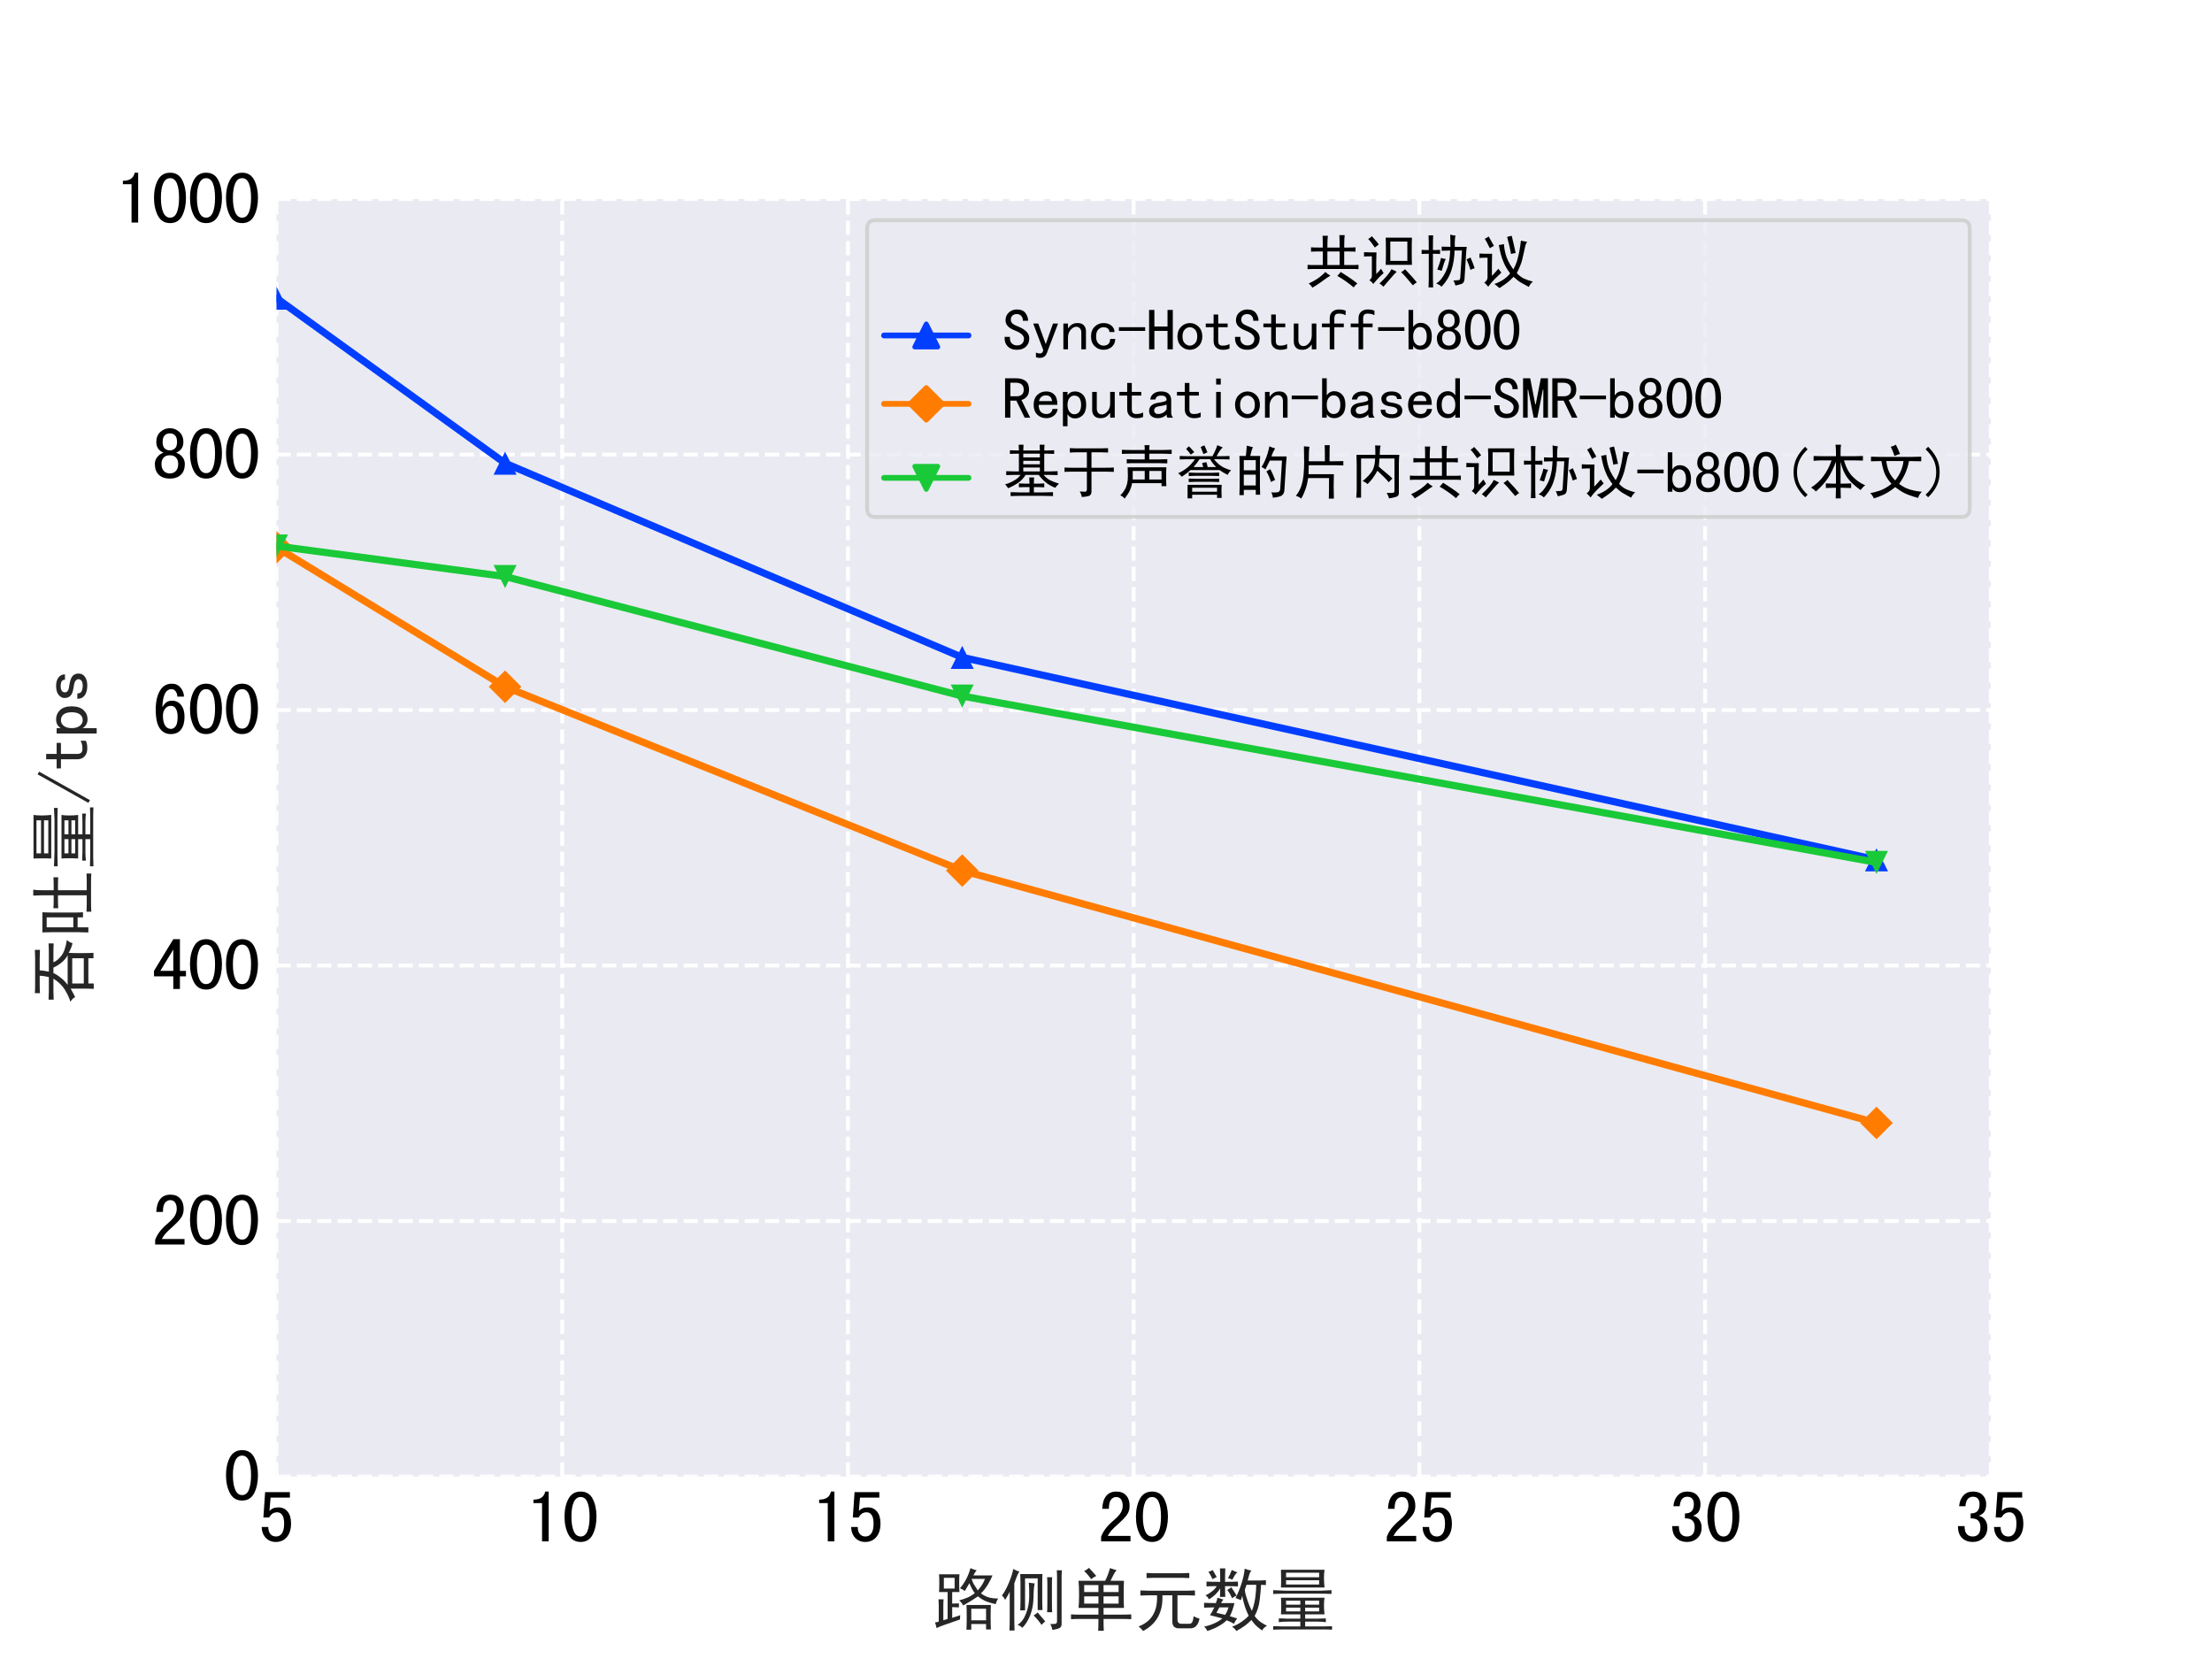 <?xml version="1.0" encoding="utf-8" standalone="no"?>
<!DOCTYPE svg PUBLIC "-//W3C//DTD SVG 1.1//EN"
  "http://www.w3.org/Graphics/SVG/1.1/DTD/svg11.dtd">
<svg xmlns:xlink="http://www.w3.org/1999/xlink" width="460.8pt" height="345.6pt" viewBox="0 0 460.8 345.6" xmlns="http://www.w3.org/2000/svg" version="1.1">
 <defs>
  <style type="text/css">*{stroke-linejoin: round; stroke-linecap: butt}</style>
 </defs>
 <g id="figure_1">
  <g id="patch_1">
   <path d="M 0 345.6 
L 460.8 345.6 
L 460.8 0 
L 0 0 
z
" style="fill: #ffffff"/>
  </g>
  <g id="axes_1">
   <g id="patch_2">
    <path d="M 57.6 307.584 
L 414.72 307.584 
L 414.72 41.472 
L 57.6 41.472 
z
" style="fill: #eaeaf2"/>
   </g>
   <g id="matplotlib.axis_1">
    <g id="xtick_1">
     <g id="line2d_1">
      <path d="M 57.6 307.584 
L 57.6 41.472 
" clip-path="url(#p6292163658)" style="fill: none; stroke-dasharray: 2.96,1.28; stroke-dashoffset: 0; stroke: #ffffff; stroke-width: 0.8"/>
     </g>
     <g id="text_1">
      <!-- 5 -->
      <g transform="translate(53.85 321.338) scale(0.15 -0.15)">
       <defs>
        <path id="SimHei-35" d="M 2825 1650 
Q 2825 900 2462 475 
Q 2100 50 1500 50 
Q 975 50 637 400 
Q 300 750 275 1350 
L 850 1350 
Q 850 975 1025 750 
Q 1200 525 1525 525 
Q 1850 525 2037 800 
Q 2225 1075 2225 1650 
Q 2225 2150 2062 2387 
Q 1900 2625 1625 2625 
Q 1400 2625 1237 2525 
Q 1075 2425 925 2175 
L 425 2175 
L 575 4375 
L 2725 4375 
L 2725 3900 
L 1050 3900 
L 950 2750 
Q 1100 2900 1275 2975 
Q 1450 3050 1750 3050 
Q 2225 3050 2525 2687 
Q 2825 2325 2825 1650 
z
" transform="scale(0.016)"/>
       </defs>
       <use xlink:href="#SimHei-35"/>
      </g>
     </g>
    </g>
    <g id="xtick_2">
     <g id="line2d_2">
      <path d="M 117.12 307.584 
L 117.12 41.472 
" clip-path="url(#p6292163658)" style="fill: none; stroke-dasharray: 2.96,1.28; stroke-dashoffset: 0; stroke: #ffffff; stroke-width: 0.8"/>
     </g>
     <g id="text_2">
      <!-- 10 -->
      <g transform="translate(109.62 321.338) scale(0.15 -0.15)">
       <defs>
        <path id="SimHei-31" d="M 1950 100 
L 1375 100 
L 1375 3425 
L 625 3425 
L 625 3725 
Q 1075 3725 1325 3900 
Q 1575 4075 1650 4425 
L 1950 4425 
L 1950 100 
z
" transform="scale(0.016)"/>
        <path id="SimHei-30" d="M 2975 2250 
Q 2975 1350 2650 700 
Q 2325 50 1600 50 
Q 875 50 537 700 
Q 200 1350 200 2250 
Q 200 3150 537 3787 
Q 875 4425 1600 4425 
Q 2325 4425 2650 3787 
Q 2975 3150 2975 2250 
z
M 2375 2250 
Q 2375 3050 2187 3500 
Q 2000 3950 1600 3950 
Q 1200 3950 1000 3500 
Q 800 3050 800 2250 
Q 800 1450 1000 987 
Q 1200 525 1600 525 
Q 2000 525 2187 987 
Q 2375 1450 2375 2250 
z
" transform="scale(0.016)"/>
       </defs>
       <use xlink:href="#SimHei-31"/>
       <use xlink:href="#SimHei-30" x="50"/>
      </g>
     </g>
    </g>
    <g id="xtick_3">
     <g id="line2d_3">
      <path d="M 176.64 307.584 
L 176.64 41.472 
" clip-path="url(#p6292163658)" style="fill: none; stroke-dasharray: 2.96,1.28; stroke-dashoffset: 0; stroke: #ffffff; stroke-width: 0.8"/>
     </g>
     <g id="text_3">
      <!-- 15 -->
      <g transform="translate(169.14 321.338) scale(0.15 -0.15)">
       <use xlink:href="#SimHei-31"/>
       <use xlink:href="#SimHei-35" x="50"/>
      </g>
     </g>
    </g>
    <g id="xtick_4">
     <g id="line2d_4">
      <path d="M 236.16 307.584 
L 236.16 41.472 
" clip-path="url(#p6292163658)" style="fill: none; stroke-dasharray: 2.96,1.28; stroke-dashoffset: 0; stroke: #ffffff; stroke-width: 0.8"/>
     </g>
     <g id="text_4">
      <!-- 20 -->
      <g transform="translate(228.66 321.338) scale(0.15 -0.15)">
       <defs>
        <path id="SimHei-32" d="M 2850 100 
L 300 100 
L 300 500 
Q 450 900 712 1237 
Q 975 1575 1475 2000 
Q 1850 2325 2012 2600 
Q 2175 2875 2175 3200 
Q 2175 3525 2037 3737 
Q 1900 3950 1600 3950 
Q 1350 3950 1162 3725 
Q 975 3500 975 2925 
L 400 2925 
Q 425 3650 737 4037 
Q 1050 4425 1625 4425 
Q 2175 4425 2475 4087 
Q 2775 3750 2775 3175 
Q 2775 2700 2500 2350 
Q 2225 2000 1825 1650 
Q 1375 1250 1200 1050 
Q 1025 850 875 575 
L 2850 575 
L 2850 100 
z
" transform="scale(0.016)"/>
       </defs>
       <use xlink:href="#SimHei-32"/>
       <use xlink:href="#SimHei-30" x="50"/>
      </g>
     </g>
    </g>
    <g id="xtick_5">
     <g id="line2d_5">
      <path d="M 295.68 307.584 
L 295.68 41.472 
" clip-path="url(#p6292163658)" style="fill: none; stroke-dasharray: 2.96,1.28; stroke-dashoffset: 0; stroke: #ffffff; stroke-width: 0.8"/>
     </g>
     <g id="text_5">
      <!-- 25 -->
      <g transform="translate(288.18 321.338) scale(0.15 -0.15)">
       <use xlink:href="#SimHei-32"/>
       <use xlink:href="#SimHei-35" x="50"/>
      </g>
     </g>
    </g>
    <g id="xtick_6">
     <g id="line2d_6">
      <path d="M 355.2 307.584 
L 355.2 41.472 
" clip-path="url(#p6292163658)" style="fill: none; stroke-dasharray: 2.96,1.28; stroke-dashoffset: 0; stroke: #ffffff; stroke-width: 0.8"/>
     </g>
     <g id="text_6">
      <!-- 30 -->
      <g transform="translate(347.7 321.338) scale(0.15 -0.15)">
       <defs>
        <path id="SimHei-33" d="M 2825 1300 
Q 2825 725 2462 387 
Q 2100 50 1550 50 
Q 1000 50 637 387 
Q 275 725 275 1425 
L 850 1425 
Q 850 950 1037 737 
Q 1225 525 1550 525 
Q 1875 525 2050 725 
Q 2225 925 2225 1350 
Q 2225 1700 2037 1900 
Q 1850 2100 1375 2100 
L 1375 2525 
Q 1775 2525 1962 2725 
Q 2150 2925 2150 3325 
Q 2150 3625 2012 3800 
Q 1875 3975 1575 3975 
Q 1275 3975 1112 3762 
Q 950 3550 925 3150 
L 375 3150 
Q 425 3725 737 4075 
Q 1050 4425 1575 4425 
Q 2125 4425 2425 4112 
Q 2725 3800 2725 3350 
Q 2725 2925 2575 2687 
Q 2425 2450 2075 2325 
Q 2425 2250 2625 1975 
Q 2825 1700 2825 1300 
z
" transform="scale(0.016)"/>
       </defs>
       <use xlink:href="#SimHei-33"/>
       <use xlink:href="#SimHei-30" x="50"/>
      </g>
     </g>
    </g>
    <g id="xtick_7">
     <g id="line2d_7">
      <path d="M 414.72 307.584 
L 414.72 41.472 
" clip-path="url(#p6292163658)" style="fill: none; stroke-dasharray: 2.96,1.28; stroke-dashoffset: 0; stroke: #ffffff; stroke-width: 0.8"/>
     </g>
     <g id="text_7">
      <!-- 35 -->
      <g transform="translate(407.22 321.338) scale(0.15 -0.15)">
       <use xlink:href="#SimHei-33"/>
       <use xlink:href="#SimHei-35" x="50"/>
      </g>
     </g>
    </g>
    <g id="text_8">
     <!-- 路侧单元数量 -->
     <g style="fill: #262626" transform="translate(194.16 338.318) scale(0.14 -0.14)">
      <defs>
       <path id="SimHei-8def" d="M 2625 825 
Q 2600 625 2600 425 
Q 1225 -50 950 -150 
Q 675 -250 425 -375 
Q 375 -125 275 150 
Q 475 175 625 225 
L 625 1775 
Q 625 1975 600 2300 
L 1075 2300 
Q 1050 2075 1050 1675 
L 1050 350 
Q 1225 400 1450 475 
L 1450 2975 
L 650 2975 
Q 675 3175 675 3800 
Q 675 4425 650 4625 
L 2550 4625 
Q 2525 4400 2525 3800 
Q 2525 3200 2550 2975 
L 1875 2975 
L 1875 1900 
Q 2175 1900 2500 1925 
L 2500 1550 
Q 2175 1575 1875 1575 
L 1875 575 
Q 2150 675 2625 825 
z
M 1100 4300 
L 1100 3300 
L 2100 3300 
L 2100 4300 
L 1100 4300 
z
M 3675 4200 
Q 3800 3825 3962 3587 
Q 4125 3350 4250 3125 
Q 4450 3350 4612 3587 
Q 4775 3825 4925 4200 
L 3675 4200 
z
M 3650 1425 
L 3650 350 
L 5025 350 
L 5025 1425 
L 3650 1425 
z
M 3575 5200 
Q 3875 5050 4150 5000 
Q 3975 4800 3850 4525 
L 5625 4525 
Q 5450 4100 5187 3662 
Q 4925 3225 4550 2850 
Q 4925 2575 5287 2475 
Q 5650 2375 6150 2375 
Q 5975 2100 5925 1850 
Q 5550 1925 5125 2075 
Q 4700 2225 4275 2575 
Q 3975 2375 3700 2200 
Q 3425 2025 2900 1725 
Q 2750 2000 2525 2200 
Q 2975 2325 3300 2462 
Q 3625 2600 3975 2875 
Q 3825 3075 3700 3312 
Q 3575 3550 3475 3800 
Q 3225 3375 3050 3075 
Q 2850 3225 2600 3325 
Q 2925 3700 3175 4175 
Q 3425 4650 3575 5200 
z
M 3200 1775 
L 5475 1775 
Q 5450 1475 5450 675 
Q 5450 -125 5475 -500 
L 5025 -500 
L 5025 0 
L 3650 0 
L 3650 -525 
L 3200 -525 
Q 3225 -100 3225 675 
Q 3225 1450 3200 1775 
z
" transform="scale(0.016)"/>
       <path id="SimHei-4fa7" d="M 1950 4650 
L 4025 4650 
Q 4000 4400 4000 3925 
L 4000 2175 
Q 4000 1725 4025 1300 
L 3575 1300 
L 3575 4250 
L 2400 4250 
L 2400 1275 
L 1950 1275 
Q 1975 1725 1975 2175 
L 1975 3925 
Q 1975 4125 1950 4650 
z
M 2750 3850 
Q 3025 3800 3300 3775 
Q 3200 3450 3187 2512 
Q 3175 1575 2887 837 
Q 2600 100 2150 -350 
Q 1950 -150 1700 -75 
Q 2200 225 2487 962 
Q 2775 1700 2787 2512 
Q 2800 3325 2750 3850 
z
M 3200 800 
Q 3400 925 3575 1075 
Q 3925 675 4275 250 
Q 4150 125 3925 -75 
Q 3675 325 3200 800 
z
M 4450 4350 
L 4925 4350 
Q 4900 4075 4900 3675 
L 4900 1925 
Q 4900 1400 4925 1100 
L 4450 1100 
Q 4475 1400 4475 1925 
L 4475 3675 
Q 4475 4075 4450 4350 
z
M 5350 5000 
L 5825 5000 
Q 5800 4750 5800 4325 
L 5800 0 
Q 5800 -275 5600 -375 
Q 5400 -475 4950 -550 
Q 4900 -275 4750 0 
Q 5100 0 5237 25 
Q 5375 50 5375 300 
L 5375 4325 
Q 5375 4725 5350 5000 
z
M 1300 5125 
Q 1600 4950 1875 4875 
Q 1725 4725 1400 3775 
L 1400 625 
Q 1400 -75 1425 -600 
L 950 -600 
Q 975 -75 975 625 
L 975 3000 
Q 875 2775 550 2250 
Q 425 2500 250 2650 
Q 625 3150 937 3937 
Q 1250 4725 1300 5125 
z
" transform="scale(0.016)"/>
       <path id="SimHei-5355" d="M 3450 2575 
L 3450 1900 
L 4850 1900 
L 4850 2575 
L 3450 2575 
z
M 1650 4925 
Q 1925 5075 2100 5225 
Q 2475 4825 2775 4475 
Q 2475 4325 2300 4175 
Q 2000 4600 1650 4925 
z
M 4675 5000 
Q 4525 4875 4387 4600 
Q 4250 4325 4100 4025 
L 5350 4025 
Q 5325 3650 5325 2750 
Q 5325 1850 5350 1500 
L 3450 1500 
L 3450 875 
L 5125 875 
Q 5675 875 6025 900 
L 6025 450 
Q 5650 475 5125 475 
L 3450 475 
Q 3450 -300 3475 -625 
L 2950 -625 
Q 2975 -300 2975 475 
L 1350 475 
Q 725 475 425 450 
L 425 900 
Q 725 875 1300 875 
L 2975 875 
L 2975 1500 
L 1125 1500 
Q 1175 1925 1175 2725 
Q 1175 3525 1125 4025 
L 3600 4025 
Q 3875 4550 4050 5200 
Q 4325 5100 4675 5000 
z
M 1650 3625 
L 1650 2975 
L 2975 2975 
L 2975 3625 
L 1650 3625 
z
M 1650 2575 
L 1650 1900 
L 2975 1900 
L 2975 2575 
L 1650 2575 
z
M 3450 3625 
L 3450 2975 
L 4850 2975 
L 4850 3625 
L 3450 3625 
z
" transform="scale(0.016)"/>
       <path id="SimHei-5143" d="M 625 3125 
Q 1125 3100 1500 3100 
L 4925 3100 
Q 5225 3100 5700 3125 
L 5700 2650 
Q 5225 2675 4925 2675 
L 4075 2675 
L 4075 425 
Q 4075 25 4450 25 
L 5200 25 
Q 5525 25 5575 725 
Q 5850 575 6125 500 
Q 5950 -375 5300 -400 
L 4225 -400 
Q 3625 -400 3600 175 
L 3600 2675 
L 2675 2675 
Q 2775 350 875 -650 
Q 700 -400 450 -225 
Q 2275 450 2175 2675 
L 1500 2675 
Q 1100 2675 625 2650 
L 625 3125 
z
M 1200 4750 
Q 1575 4725 1850 4725 
L 4475 4725 
Q 4725 4725 5175 4750 
L 5175 4275 
Q 4750 4300 4475 4300 
L 1875 4300 
Q 1575 4300 1200 4275 
L 1200 4750 
z
" transform="scale(0.016)"/>
       <path id="SimHei-6570" d="M 700 4850 
Q 950 4925 1100 5025 
Q 1300 4700 1475 4375 
Q 1250 4275 1075 4175 
Q 925 4550 700 4850 
z
M 2875 5025 
Q 3150 4900 3400 4800 
Q 3250 4700 3150 4525 
Q 3050 4350 2925 4125 
Q 2725 4225 2525 4275 
Q 2725 4600 2875 5025 
z
M 2450 3175 
Q 2675 3275 2825 3425 
Q 3125 3000 3325 2650 
Q 3100 2550 2900 2400 
Q 2700 2875 2450 3175 
z
M 525 3950 
Q 925 3925 1800 3925 
Q 1800 4650 1775 5175 
L 2275 5175 
Q 2250 4650 2250 3925 
Q 3075 3925 3450 3950 
L 3450 3500 
Q 3075 3525 2250 3525 
Q 2250 2950 2275 2525 
L 1775 2525 
Q 1800 2900 1800 3325 
Q 1675 3075 1387 2787 
Q 1100 2500 750 2300 
Q 650 2525 425 2675 
Q 650 2750 987 3000 
Q 1325 3250 1475 3525 
Q 950 3525 525 3500 
L 525 3950 
z
M 1725 1550 
Q 1600 1300 1450 1050 
Q 1750 975 2250 850 
Q 2425 1075 2575 1550 
L 1725 1550 
z
M 1550 2450 
Q 1825 2350 2100 2275 
Q 2000 2175 1875 1950 
L 2850 1950 
L 3125 1950 
Q 2975 1300 2700 725 
Q 3125 600 3375 525 
Q 3175 250 3075 25 
Q 2850 175 2400 350 
Q 1800 -250 600 -650 
Q 500 -400 300 -250 
Q 1375 0 2000 525 
Q 1300 700 850 825 
Q 1000 1025 1250 1550 
Q 850 1550 300 1525 
L 300 1975 
Q 775 1950 1400 1950 
Q 1475 2150 1550 2450 
z
M 4075 5150 
Q 4375 5025 4700 4975 
Q 4575 4825 4512 4625 
Q 4450 4425 4350 4050 
L 5475 4050 
Q 5700 4050 6050 4075 
L 6050 3625 
Q 5775 3650 5600 3650 
Q 5575 3125 5475 2262 
Q 5375 1400 5000 750 
Q 5250 400 5575 175 
Q 5900 -50 6150 -150 
Q 5800 -375 5700 -600 
Q 5275 -300 5075 -87 
Q 4875 125 4700 375 
Q 4400 75 4137 -125 
Q 3875 -325 3300 -650 
Q 3175 -425 2900 -250 
Q 3375 -75 3775 200 
Q 4175 475 4450 775 
Q 4175 1325 4025 1862 
Q 3875 2400 3850 2625 
Q 3800 2450 3725 2225 
Q 3500 2325 3225 2425 
Q 3525 2975 3775 3750 
Q 4025 4525 4075 5150 
z
M 4250 3650 
Q 4150 3400 4100 3237 
Q 4050 3075 4287 2350 
Q 4525 1625 4750 1225 
Q 4975 1825 5062 2475 
Q 5150 3125 5150 3650 
L 4250 3650 
z
" transform="scale(0.016)"/>
       <path id="SimHei-91cf" d="M 3450 2175 
L 3450 1800 
L 4750 1800 
L 4750 2175 
L 3450 2175 
z
M 3450 1525 
L 3450 1175 
L 4750 1175 
L 4750 1525 
L 3450 1525 
z
M 1675 2175 
L 1675 1800 
L 3000 1800 
L 3000 2175 
L 1675 2175 
z
M 1675 1525 
L 1675 1175 
L 3000 1175 
L 3000 1525 
L 1675 1525 
z
M 1200 2450 
L 5250 2450 
Q 5200 2150 5200 1737 
Q 5200 1325 5250 900 
L 3450 900 
L 3450 500 
L 4600 500 
Q 5000 525 5375 525 
L 5375 175 
Q 5000 225 4600 225 
L 3450 225 
L 3450 -225 
L 5125 -225 
Q 5550 -200 5950 -200 
L 5950 -525 
Q 5550 -500 5125 -500 
L 1300 -500 
Q 900 -500 475 -525 
L 475 -200 
Q 925 -200 1300 -225 
L 3000 -225 
L 3000 225 
L 1750 225 
Q 1375 225 1000 175 
L 1000 525 
Q 1400 525 1750 500 
L 3000 500 
L 3000 900 
L 1200 900 
Q 1225 1300 1225 1712 
Q 1225 2125 1200 2450 
z
M 1675 4775 
L 1675 4350 
L 4750 4350 
L 4750 4775 
L 1675 4775 
z
M 1675 4075 
L 1675 3675 
L 4750 3675 
L 4750 4075 
L 1675 4075 
z
M 1200 5050 
L 5250 5050 
Q 5200 4650 5200 4300 
Q 5200 3950 5250 3400 
L 1200 3400 
Q 1225 3950 1212 4300 
Q 1200 4650 1200 5050 
z
M 475 3150 
Q 1100 3125 1750 3100 
L 4825 3100 
Q 5400 3125 5900 3150 
L 5900 2800 
Q 5400 2825 4850 2825 
L 1750 2825 
Q 1100 2825 475 2800 
L 475 3150 
z
" transform="scale(0.016)"/>
      </defs>
      <use xlink:href="#SimHei-8def"/>
      <use xlink:href="#SimHei-4fa7" x="100"/>
      <use xlink:href="#SimHei-5355" x="200"/>
      <use xlink:href="#SimHei-5143" x="300"/>
      <use xlink:href="#SimHei-6570" x="400"/>
      <use xlink:href="#SimHei-91cf" x="500"/>
     </g>
    </g>
   </g>
   <g id="matplotlib.axis_2">
    <g id="ytick_1">
     <g id="line2d_8">
      <path d="M 57.6 307.584 
L 414.72 307.584 
" clip-path="url(#p6292163658)" style="fill: none; stroke-dasharray: 2.96,1.28; stroke-dashoffset: 0; stroke: #ffffff; stroke-width: 0.8"/>
     </g>
     <g id="text_9">
      <!-- 0 -->
      <g transform="translate(46.6 312.711) scale(0.15 -0.15)">
       <use xlink:href="#SimHei-30"/>
      </g>
     </g>
    </g>
    <g id="ytick_2">
     <g id="line2d_9">
      <path d="M 57.6 254.362 
L 414.72 254.362 
" clip-path="url(#p6292163658)" style="fill: none; stroke-dasharray: 2.96,1.28; stroke-dashoffset: 0; stroke: #ffffff; stroke-width: 0.8"/>
     </g>
     <g id="text_10">
      <!-- 200 -->
      <g transform="translate(31.6 259.489) scale(0.15 -0.15)">
       <use xlink:href="#SimHei-32"/>
       <use xlink:href="#SimHei-30" x="50"/>
       <use xlink:href="#SimHei-30" x="100"/>
      </g>
     </g>
    </g>
    <g id="ytick_3">
     <g id="line2d_10">
      <path d="M 57.6 201.139 
L 414.72 201.139 
" clip-path="url(#p6292163658)" style="fill: none; stroke-dasharray: 2.96,1.28; stroke-dashoffset: 0; stroke: #ffffff; stroke-width: 0.8"/>
     </g>
     <g id="text_11">
      <!-- 400 -->
      <g transform="translate(31.6 206.266) scale(0.15 -0.15)">
       <defs>
        <path id="SimHei-34" d="M 2975 1200 
L 2450 1200 
L 2450 100 
L 1875 100 
L 1875 1200 
L 200 1200 
L 200 1675 
L 1875 4425 
L 2450 4425 
L 2450 1675 
L 2975 1675 
L 2975 1200 
z
M 1875 1675 
L 1875 3525 
L 750 1675 
L 1875 1675 
z
" transform="scale(0.016)"/>
       </defs>
       <use xlink:href="#SimHei-34"/>
       <use xlink:href="#SimHei-30" x="50"/>
       <use xlink:href="#SimHei-30" x="100"/>
      </g>
     </g>
    </g>
    <g id="ytick_4">
     <g id="line2d_11">
      <path d="M 57.6 147.917 
L 414.72 147.917 
" clip-path="url(#p6292163658)" style="fill: none; stroke-dasharray: 2.96,1.28; stroke-dashoffset: 0; stroke: #ffffff; stroke-width: 0.8"/>
     </g>
     <g id="text_12">
      <!-- 600 -->
      <g transform="translate(31.6 153.044) scale(0.15 -0.15)">
       <defs>
        <path id="SimHei-36" d="M 2850 1550 
Q 2850 850 2550 450 
Q 2250 50 1650 50 
Q 1050 50 700 550 
Q 350 1050 350 2175 
Q 350 3200 712 3812 
Q 1075 4425 1750 4425 
Q 2225 4425 2512 4075 
Q 2800 3725 2800 3300 
L 2225 3300 
Q 2225 3550 2087 3750 
Q 1950 3950 1725 3950 
Q 1350 3950 1150 3562 
Q 950 3175 925 2375 
Q 1100 2700 1300 2825 
Q 1500 2950 1775 2950 
Q 2250 2950 2550 2575 
Q 2850 2200 2850 1550 
z
M 2250 1550 
Q 2250 2000 2100 2250 
Q 1950 2500 1675 2500 
Q 1350 2500 1162 2250 
Q 975 2000 975 1650 
Q 975 1100 1162 800 
Q 1350 500 1675 500 
Q 1900 500 2075 725 
Q 2250 950 2250 1550 
z
" transform="scale(0.016)"/>
       </defs>
       <use xlink:href="#SimHei-36"/>
       <use xlink:href="#SimHei-30" x="50"/>
       <use xlink:href="#SimHei-30" x="100"/>
      </g>
     </g>
    </g>
    <g id="ytick_5">
     <g id="line2d_12">
      <path d="M 57.6 94.694 
L 414.72 94.694 
" clip-path="url(#p6292163658)" style="fill: none; stroke-dasharray: 2.96,1.28; stroke-dashoffset: 0; stroke: #ffffff; stroke-width: 0.8"/>
     </g>
     <g id="text_13">
      <!-- 800 -->
      <g transform="translate(31.6 99.821) scale(0.15 -0.15)">
       <defs>
        <path id="SimHei-38" d="M 2875 1325 
Q 2875 700 2525 375 
Q 2175 50 1575 50 
Q 975 50 625 375 
Q 275 700 275 1325 
Q 275 1650 475 1912 
Q 675 2175 1025 2300 
Q 725 2425 562 2650 
Q 400 2875 400 3225 
Q 400 3775 750 4100 
Q 1100 4425 1575 4425 
Q 2050 4425 2400 4100 
Q 2750 3775 2750 3225 
Q 2750 2875 2587 2650 
Q 2425 2425 2125 2300 
Q 2475 2175 2675 1912 
Q 2875 1650 2875 1325 
z
M 2200 3225 
Q 2200 3625 2025 3800 
Q 1850 3975 1575 3975 
Q 1300 3975 1125 3800 
Q 950 3625 950 3225 
Q 950 2825 1137 2662 
Q 1325 2500 1575 2500 
Q 1825 2500 2012 2662 
Q 2200 2825 2200 3225 
z
M 2300 1325 
Q 2300 1675 2112 1875 
Q 1925 2075 1575 2075 
Q 1225 2075 1037 1875 
Q 850 1675 850 1325 
Q 850 925 1050 712 
Q 1250 500 1575 500 
Q 1900 500 2100 712 
Q 2300 925 2300 1325 
z
" transform="scale(0.016)"/>
       </defs>
       <use xlink:href="#SimHei-38"/>
       <use xlink:href="#SimHei-30" x="50"/>
       <use xlink:href="#SimHei-30" x="100"/>
      </g>
     </g>
    </g>
    <g id="ytick_6">
     <g id="line2d_13">
      <path d="M 57.6 41.472 
L 414.72 41.472 
" clip-path="url(#p6292163658)" style="fill: none; stroke-dasharray: 2.96,1.28; stroke-dashoffset: 0; stroke: #ffffff; stroke-width: 0.8"/>
     </g>
     <g id="text_14">
      <!-- 1000 -->
      <g transform="translate(24.1 46.599) scale(0.15 -0.15)">
       <use xlink:href="#SimHei-31"/>
       <use xlink:href="#SimHei-30" x="50"/>
       <use xlink:href="#SimHei-30" x="100"/>
       <use xlink:href="#SimHei-30" x="150"/>
      </g>
     </g>
    </g>
    <g id="text_15">
     <!-- 吞吐量/tps -->
     <g style="fill: #262626" transform="translate(18.295 209.528) rotate(-90) scale(0.14 -0.14)">
      <defs>
       <path id="SimHei-541e" d="M 3050 3200 
Q 2650 2400 1950 1875 
L 4700 1875 
Q 4000 2250 3550 3200 
L 3050 3200 
z
M 2075 1450 
L 2075 375 
L 4425 375 
L 4425 1450 
L 2075 1450 
z
M 1175 4925 
Q 1575 4900 2025 4900 
L 4400 4900 
Q 4775 4900 5200 4925 
L 5200 4450 
Q 4775 4475 4400 4475 
L 3300 4475 
Q 3275 4075 3175 3625 
L 4925 3625 
Q 5400 3625 5800 3650 
L 5800 3175 
Q 5425 3200 4925 3200 
L 4050 3200 
Q 4175 2850 4637 2475 
Q 5100 2100 6125 1950 
Q 5925 1775 5825 1425 
Q 5500 1475 4925 1775 
Q 4900 1450 4900 662 
Q 4900 -125 4925 -525 
L 4425 -525 
L 4425 -50 
L 2075 -50 
L 2075 -550 
L 1575 -550 
Q 1600 -175 1600 562 
Q 1600 1300 1600 1600 
Q 1175 1350 800 1175 
Q 725 1400 375 1625 
Q 800 1725 1437 2100 
Q 2075 2475 2525 3200 
L 1350 3200 
Q 975 3200 575 3175 
L 575 3650 
Q 975 3625 1350 3625 
L 2675 3625 
Q 2775 4050 2800 4475 
L 2050 4475 
Q 1575 4475 1175 4450 
L 1175 4925 
z
" transform="scale(0.016)"/>
       <path id="SimHei-5410" d="M 2825 3200 
Q 3175 3175 3600 3175 
L 4025 3175 
L 4025 4325 
Q 4000 4825 4000 5075 
L 4550 5075 
Q 4500 4800 4500 4325 
L 4500 3175 
L 5000 3175 
Q 5425 3175 5700 3200 
L 5700 2750 
Q 5450 2775 5025 2775 
L 4500 2775 
L 4500 100 
L 5275 100 
Q 5700 100 6050 125 
L 6050 -325 
Q 5725 -300 5300 -300 
L 3350 -300 
Q 2875 -300 2500 -325 
L 2500 125 
Q 2875 100 3350 100 
L 4025 100 
L 4025 2775 
L 3600 2775 
Q 3175 2775 2825 2750 
L 2825 3200 
z
M 1050 3825 
L 1050 1350 
L 1975 1350 
L 1975 3825 
L 1050 3825 
z
M 575 4225 
L 2450 4225 
Q 2425 3750 2425 3250 
L 2425 1225 
Q 2425 775 2450 450 
L 1975 450 
L 1975 950 
L 1050 950 
L 1050 -50 
L 575 -50 
Q 575 425 600 900 
L 600 3250 
Q 575 3750 575 4225 
z
" transform="scale(0.016)"/>
       <path id="SimHei-2f" d="M 3025 4525 
L 375 -200 
L 125 -50 
L 2775 4675 
L 3025 4525 
z
" transform="scale(0.016)"/>
       <path id="SimHei-74" d="M 2775 175 
Q 2650 125 2487 87 
Q 2325 50 2050 50 
Q 1600 50 1325 300 
Q 1050 550 1050 1000 
L 1050 2500 
L 200 2500 
L 200 2900 
L 1050 2900 
L 1050 3875 
L 1550 3875 
L 1550 2900 
L 2575 2900 
L 2575 2500 
L 1550 2500 
L 1550 975 
Q 1550 775 1650 637 
Q 1750 500 2025 500 
Q 2300 500 2475 550 
Q 2650 600 2775 675 
L 2775 175 
z
" transform="scale(0.016)"/>
       <path id="SimHei-70" d="M 2850 1500 
Q 2850 775 2500 400 
Q 2150 25 1650 25 
Q 1375 25 1175 137 
Q 975 250 825 475 
L 825 -825 
L 325 -825 
L 325 2900 
L 825 2900 
L 825 2525 
Q 975 2750 1175 2850 
Q 1375 2950 1650 2950 
Q 2150 2950 2500 2587 
Q 2850 2225 2850 1500 
z
M 2300 1500 
Q 2300 1975 2112 2237 
Q 1925 2500 1550 2500 
Q 1250 2500 1037 2237 
Q 825 1975 825 1500 
Q 825 1025 1037 750 
Q 1250 475 1550 475 
Q 1925 475 2112 750 
Q 2300 1025 2300 1500 
z
" transform="scale(0.016)"/>
       <path id="SimHei-73" d="M 2775 875 
Q 2775 475 2462 262 
Q 2150 50 1675 50 
Q 1075 50 750 287 
Q 425 525 425 975 
L 925 975 
Q 925 675 1137 575 
Q 1350 475 1650 475 
Q 1950 475 2100 587 
Q 2250 700 2250 875 
Q 2250 1000 2125 1125 
Q 2000 1250 1500 1325 
Q 925 1400 712 1612 
Q 500 1825 500 2175 
Q 500 2475 787 2712 
Q 1075 2950 1625 2950 
Q 2125 2950 2412 2725 
Q 2700 2500 2700 2125 
L 2200 2125 
Q 2200 2350 2037 2437 
Q 1875 2525 1625 2525 
Q 1300 2525 1162 2412 
Q 1025 2300 1025 2150 
Q 1025 1975 1150 1875 
Q 1275 1775 1675 1725 
Q 2325 1625 2550 1412 
Q 2775 1200 2775 875 
z
" transform="scale(0.016)"/>
      </defs>
      <use xlink:href="#SimHei-541e"/>
      <use xlink:href="#SimHei-5410" x="100"/>
      <use xlink:href="#SimHei-91cf" x="200"/>
      <use xlink:href="#SimHei-2f" x="300"/>
      <use xlink:href="#SimHei-74" x="350"/>
      <use xlink:href="#SimHei-70" x="400"/>
      <use xlink:href="#SimHei-73" x="450"/>
     </g>
    </g>
   </g>
   <g id="line2d_14">
    <path d="M 57.6 62.113 
L 105.216 96.495 
L 200.448 136.944 
L 390.912 179.118 
" clip-path="url(#p6292163658)" style="fill: none; stroke: #023eff; stroke-width: 1.5; stroke-linecap: round"/>
    <defs>
     <path id="meed3c60301" d="M 0 -2.4 
L -2.4 2.4 
L 2.4 2.4 
z
" style="stroke: #000000; stroke-opacity: 0; stroke-width: 0.75; stroke-linejoin: miter"/>
    </defs>
    <g clip-path="url(#p6292163658)">
     <use xlink:href="#meed3c60301" x="57.6" y="62.113" style="fill: #023eff; stroke: #000000; stroke-opacity: 0; stroke-width: 0.75; stroke-linejoin: miter"/>
     <use xlink:href="#meed3c60301" x="105.216" y="96.495" style="fill: #023eff; stroke: #000000; stroke-opacity: 0; stroke-width: 0.75; stroke-linejoin: miter"/>
     <use xlink:href="#meed3c60301" x="200.448" y="136.944" style="fill: #023eff; stroke: #000000; stroke-opacity: 0; stroke-width: 0.75; stroke-linejoin: miter"/>
     <use xlink:href="#meed3c60301" x="390.912" y="179.118" style="fill: #023eff; stroke: #000000; stroke-opacity: 0; stroke-width: 0.75; stroke-linejoin: miter"/>
    </g>
   </g>
   <g id="line2d_15">
    <path d="M 57.6 114.005 
L 105.216 143.065 
L 200.448 181.358 
L 390.912 233.938 
" clip-path="url(#p6292163658)" style="fill: none; stroke: #ff7c00; stroke-width: 1.5; stroke-linecap: round"/>
    <defs>
     <path id="mef74e59e22" d="M -0 3.394 
L 3.394 0 
L 0 -3.394 
L -3.394 -0 
z
" style="stroke: #000000; stroke-opacity: 0; stroke-width: 0.75; stroke-linejoin: miter"/>
    </defs>
    <g clip-path="url(#p6292163658)">
     <use xlink:href="#mef74e59e22" x="57.6" y="114.005" style="fill: #ff7c00; stroke: #000000; stroke-opacity: 0; stroke-width: 0.75; stroke-linejoin: miter"/>
     <use xlink:href="#mef74e59e22" x="105.216" y="143.065" style="fill: #ff7c00; stroke: #000000; stroke-opacity: 0; stroke-width: 0.75; stroke-linejoin: miter"/>
     <use xlink:href="#mef74e59e22" x="200.448" y="181.358" style="fill: #ff7c00; stroke: #000000; stroke-opacity: 0; stroke-width: 0.75; stroke-linejoin: miter"/>
     <use xlink:href="#mef74e59e22" x="390.912" y="233.938" style="fill: #ff7c00; stroke: #000000; stroke-opacity: 0; stroke-width: 0.75; stroke-linejoin: miter"/>
    </g>
   </g>
   <g id="line2d_16">
    <path d="M 57.6 113.739 
L 105.216 120.099 
L 200.448 145.003 
L 390.912 179.651 
" clip-path="url(#p6292163658)" style="fill: none; stroke: #1ac938; stroke-width: 1.5; stroke-linecap: round"/>
    <defs>
     <path id="m55ef11d35f" d="M -0 2.4 
L 2.4 -2.4 
L -2.4 -2.4 
z
" style="stroke: #000000; stroke-opacity: 0; stroke-width: 0.75; stroke-linejoin: miter"/>
    </defs>
    <g clip-path="url(#p6292163658)">
     <use xlink:href="#m55ef11d35f" x="57.6" y="113.739" style="fill: #1ac938; stroke: #000000; stroke-opacity: 0; stroke-width: 0.75; stroke-linejoin: miter"/>
     <use xlink:href="#m55ef11d35f" x="105.216" y="120.099" style="fill: #1ac938; stroke: #000000; stroke-opacity: 0; stroke-width: 0.75; stroke-linejoin: miter"/>
     <use xlink:href="#m55ef11d35f" x="200.448" y="145.003" style="fill: #1ac938; stroke: #000000; stroke-opacity: 0; stroke-width: 0.75; stroke-linejoin: miter"/>
     <use xlink:href="#m55ef11d35f" x="390.912" y="179.651" style="fill: #1ac938; stroke: #000000; stroke-opacity: 0; stroke-width: 0.75; stroke-linejoin: miter"/>
    </g>
   </g>
   <g id="line2d_17"/>
   <g id="line2d_18"/>
   <g id="line2d_19"/>
   <g id="patch_3">
    <path d="M 57.6 307.584 
L 57.6 41.472 
" style="fill: none"/>
   </g>
   <g id="patch_4">
    <path d="M 414.72 307.584 
L 414.72 41.472 
" style="fill: none"/>
   </g>
   <g id="patch_5">
    <path d="M 57.6 307.584 
L 414.72 307.584 
" style="fill: none"/>
   </g>
   <g id="patch_6">
    <path d="M 57.6 41.472 
L 414.72 41.472 
" style="fill: none"/>
   </g>
   <g id="legend_1">
    <g id="patch_7">
     <path d="M 182.4 107.69 
L 408.56 107.69 
Q 410.32 107.69 410.32 105.93 
L 410.32 47.632 
Q 410.32 45.872 408.56 45.872 
L 182.4 45.872 
Q 180.64 45.872 180.64 47.632 
L 180.64 105.93 
Q 180.64 107.69 182.4 107.69 
z
" style="fill: #eaeaf2; opacity: 0.8; stroke: #cccccc; stroke-width: 0.8; stroke-linejoin: miter"/>
    </g>
    <g id="text_16">
     <!-- 共识协议 -->
     <g transform="translate(271.48 58.72) scale(0.12 -0.12)">
      <defs>
       <path id="SimHei-5171" d="M 2400 1075 
Q 2650 850 2950 675 
Q 2600 475 2050 62 
Q 1500 -350 1000 -625 
Q 825 -350 600 -175 
Q 1100 50 1550 350 
Q 2000 650 2400 1075 
z
M 3700 650 
Q 3900 850 4075 1075 
Q 4350 900 4900 537 
Q 5450 175 5875 -175 
Q 5650 -350 5475 -600 
Q 5075 -250 4587 87 
Q 4100 425 3700 650 
z
M 2625 3300 
L 2625 1825 
L 3950 1825 
L 3950 3300 
L 2625 3300 
z
M 850 3750 
Q 1150 3725 1750 3725 
L 2125 3725 
Q 2125 4725 2100 5000 
L 2675 5000 
Q 2625 4725 2625 3725 
L 3950 3725 
Q 3950 4750 3925 5075 
L 4500 5075 
Q 4450 4750 4450 3725 
L 4950 3725 
Q 5375 3725 5675 3750 
L 5675 3275 
Q 5375 3300 4950 3300 
L 4450 3300 
L 4450 1825 
L 5275 1825 
Q 5725 1825 6000 1850 
L 6000 1375 
Q 5750 1400 5300 1400 
L 1200 1400 
Q 750 1400 475 1375 
L 475 1850 
Q 750 1825 1200 1825 
L 2125 1825 
L 2125 3300 
L 1700 3300 
Q 1125 3300 850 3275 
L 850 3750 
z
" transform="scale(0.016)"/>
       <path id="SimHei-8bc6" d="M 2700 4800 
L 5550 4800 
Q 5525 4350 5525 3325 
Q 5525 2300 5550 1850 
L 2700 1850 
Q 2725 2275 2725 3312 
Q 2725 4350 2700 4800 
z
M 3200 4375 
L 3200 2275 
L 5050 2275 
L 5050 4375 
L 3200 4375 
z
M 3325 1375 
Q 3625 1225 3900 1100 
Q 3600 825 3250 400 
Q 2900 -25 2450 -525 
Q 2300 -350 2025 -175 
Q 3025 750 3325 1375 
z
M 4375 1050 
Q 4650 1200 4800 1375 
Q 5725 400 6075 -50 
Q 5825 -200 5650 -375 
Q 4725 750 4375 1050 
z
M 800 4650 
Q 1000 4775 1200 4950 
Q 1750 4375 1950 4050 
Q 1725 3900 1525 3725 
Q 1075 4400 800 4650 
z
M 350 3225 
Q 650 3200 1000 3200 
L 1700 3200 
Q 1675 2750 1675 2200 
L 1675 850 
Q 1925 1100 2200 1425 
Q 2300 1225 2475 950 
Q 2125 650 1862 362 
Q 1600 75 1350 -225 
Q 1175 25 925 175 
Q 1200 375 1200 650 
L 1200 2775 
Q 675 2775 350 2750 
L 350 3225 
z
" transform="scale(0.016)"/>
       <path id="SimHei-534f" d="M 350 3475 
Q 625 3450 1125 3450 
Q 1125 4650 1100 5050 
L 1600 5050 
Q 1575 4650 1575 3450 
Q 2025 3450 2350 3475 
L 2350 3025 
Q 2025 3050 1575 3050 
L 1575 300 
Q 1575 -50 1600 -600 
L 1100 -600 
Q 1125 -50 1125 300 
L 1125 3050 
Q 625 3050 350 3025 
L 350 3475 
z
M 2525 3825 
Q 2975 3800 3475 3800 
Q 3475 4600 3450 5125 
Q 3700 5050 4025 5025 
Q 3925 4625 3950 3800 
L 5250 3800 
Q 5200 3575 5175 3050 
L 5000 275 
Q 4950 -125 4700 -212 
Q 4450 -300 4025 -400 
Q 3925 -75 3800 150 
Q 4325 175 4425 200 
Q 4525 225 4550 550 
L 4725 3400 
L 3925 3400 
Q 3900 2275 3587 1275 
Q 3275 275 2500 -525 
Q 2350 -325 1925 -175 
Q 2475 125 2937 1050 
Q 3400 1975 3450 3400 
Q 2975 3400 2525 3375 
L 2525 3825 
z
M 2450 2600 
Q 2650 2525 2975 2475 
Q 2825 2275 2525 1200 
Q 2275 1300 2050 1325 
Q 2400 2250 2450 2600 
z
M 5225 2450 
Q 5450 2525 5650 2650 
Q 6000 1850 6100 1475 
Q 5850 1425 5650 1300 
Q 5500 1825 5225 2450 
z
" transform="scale(0.016)"/>
       <path id="SimHei-8bae" d="M 2475 4000 
Q 2725 4025 3025 4100 
Q 3075 3550 3175 3137 
Q 3275 2725 3475 2300 
Q 3675 1875 4050 1350 
Q 4350 1900 4487 2400 
Q 4625 2900 4712 3375 
Q 4800 3850 4875 4475 
Q 5175 4400 5550 4350 
Q 5400 4125 5350 3925 
Q 5300 3725 5225 3337 
Q 5150 2950 5000 2362 
Q 4850 1775 4425 950 
Q 4800 550 5200 362 
Q 5600 175 6175 25 
Q 5900 -175 5725 -550 
Q 5075 -200 4787 -25 
Q 4500 150 4075 550 
Q 3625 75 3287 -162 
Q 2950 -400 2550 -675 
Q 2325 -475 2000 -225 
Q 2525 -50 2975 250 
Q 3425 550 3700 925 
Q 3250 1525 3025 2050 
Q 2800 2575 2687 3012 
Q 2575 3450 2475 4000 
z
M 3375 4875 
Q 3600 4950 3875 5000 
Q 4150 3875 4300 3125 
Q 4000 3100 3800 3025 
Q 3650 3900 3375 4875 
z
M 950 4675 
Q 1175 4775 1375 4925 
Q 1750 4275 1950 3900 
Q 1725 3800 1500 3650 
Q 1100 4475 950 4675 
z
M 2750 1000 
Q 2375 650 2000 275 
Q 1625 -100 1325 -525 
Q 1150 -300 900 -75 
Q 1250 150 1250 500 
L 1250 2625 
L 925 2625 
Q 675 2625 375 2600 
L 375 3075 
Q 675 3050 925 3050 
L 1750 3050 
Q 1725 2625 1725 2100 
L 1725 650 
Q 1975 900 2425 1425 
Q 2525 1275 2750 1000 
z
" transform="scale(0.016)"/>
      </defs>
      <use xlink:href="#SimHei-5171"/>
      <use xlink:href="#SimHei-8bc6" x="100"/>
      <use xlink:href="#SimHei-534f" x="200"/>
      <use xlink:href="#SimHei-8bae" x="300"/>
     </g>
    </g>
    <g id="line2d_20">
     <path d="M 184.16 69.884 
L 192.96 69.884 
L 201.76 69.884 
" style="fill: none; stroke: #023eff; stroke-width: 1.2; stroke-linecap: round"/>
     <defs>
      <path id="mf39bf07a40" d="M 0 -2.4 
L -2.4 2.4 
L 2.4 2.4 
z
" style="stroke: #023eff; stroke-linejoin: miter"/>
     </defs>
     <g>
      <use xlink:href="#mf39bf07a40" x="192.96" y="69.884" style="fill: #023eff; stroke: #023eff; stroke-linejoin: miter"/>
     </g>
    </g>
    <g id="text_17">
     <!-- Sync-HotStuff-b800 -->
     <g transform="translate(208.8 72.964) scale(0.12 -0.12)">
      <defs>
       <path id="SimHei-53" d="M 2925 1300 
Q 2925 725 2562 387 
Q 2200 50 1575 50 
Q 950 50 600 400 
Q 250 750 250 1275 
L 250 1450 
L 825 1450 
L 825 1300 
Q 825 925 1050 725 
Q 1275 525 1575 525 
Q 1975 525 2162 737 
Q 2350 950 2350 1250 
Q 2350 1500 2125 1712 
Q 1900 1925 1475 2100 
Q 875 2325 612 2600 
Q 350 2875 350 3250 
Q 350 3775 712 4100 
Q 1075 4425 1575 4425 
Q 2225 4425 2512 4037 
Q 2800 3650 2800 3200 
L 2225 3200 
Q 2250 3475 2075 3700 
Q 1900 3925 1575 3925 
Q 1275 3925 1100 3762 
Q 925 3600 925 3325 
Q 925 3100 1062 2937 
Q 1200 2775 1775 2550 
Q 2325 2325 2625 2012 
Q 2925 1700 2925 1300 
z
" transform="scale(0.016)"/>
       <path id="SimHei-79" d="M 2925 2900 
L 1775 -125 
Q 1675 -475 1475 -650 
Q 1275 -825 975 -825 
Q 850 -825 737 -812 
Q 625 -800 525 -750 
L 525 -250 
Q 625 -300 725 -325 
Q 825 -350 900 -350 
Q 1100 -350 1175 -287 
Q 1250 -225 1325 0 
L 225 2900 
L 775 2900 
L 1575 700 
L 1600 700 
L 2375 2900 
L 2925 2900 
z
" transform="scale(0.016)"/>
       <path id="SimHei-6e" d="M 2825 100 
L 2325 100 
L 2325 1900 
Q 2325 2200 2175 2375 
Q 2025 2550 1775 2550 
Q 1450 2550 1162 2212 
Q 875 1875 875 1375 
L 875 100 
L 375 100 
L 375 2900 
L 875 2900 
L 875 2375 
Q 1075 2650 1312 2800 
Q 1550 2950 1925 2950 
Q 2375 2950 2600 2700 
Q 2825 2450 2825 2075 
L 2825 100 
z
" transform="scale(0.016)"/>
       <path id="SimHei-63" d="M 2875 1225 
Q 2875 700 2512 375 
Q 2150 50 1600 50 
Q 1050 50 650 437 
Q 250 825 250 1500 
Q 250 2175 650 2562 
Q 1050 2950 1600 2950 
Q 2150 2950 2475 2662 
Q 2800 2375 2800 1975 
L 2250 1975 
Q 2225 2275 2037 2387 
Q 1850 2500 1600 2500 
Q 1300 2500 1050 2262 
Q 800 2025 800 1500 
Q 800 975 1050 737 
Q 1300 500 1600 500 
Q 1925 500 2125 675 
Q 2325 850 2325 1225 
L 2875 1225 
z
" transform="scale(0.016)"/>
       <path id="SimHei-2d" d="M 3000 2100 
L 150 2100 
L 150 2500 
L 3000 2500 
L 3000 2100 
z
" transform="scale(0.016)"/>
       <path id="SimHei-48" d="M 2875 100 
L 2300 100 
L 2300 2100 
L 875 2100 
L 875 100 
L 300 100 
L 300 4375 
L 875 4375 
L 875 2575 
L 2300 2575 
L 2300 4375 
L 2875 4375 
L 2875 100 
z
" transform="scale(0.016)"/>
       <path id="SimHei-6f" d="M 2950 1500 
Q 2950 850 2550 450 
Q 2150 50 1600 50 
Q 1050 50 650 450 
Q 250 850 250 1500 
Q 250 2150 650 2550 
Q 1050 2950 1600 2950 
Q 2150 2950 2550 2550 
Q 2950 2150 2950 1500 
z
M 2400 1500 
Q 2400 2000 2150 2250 
Q 1900 2500 1600 2500 
Q 1300 2500 1050 2250 
Q 800 2000 800 1500 
Q 800 1000 1050 750 
Q 1300 500 1600 500 
Q 1900 500 2150 750 
Q 2400 1000 2400 1500 
z
" transform="scale(0.016)"/>
       <path id="SimHei-75" d="M 2825 100 
L 2325 100 
L 2325 625 
Q 2125 350 1887 200 
Q 1650 50 1275 50 
Q 825 50 600 300 
Q 375 550 375 925 
L 375 2900 
L 875 2900 
L 875 1100 
Q 875 800 1025 625 
Q 1175 450 1425 450 
Q 1750 450 2037 787 
Q 2325 1125 2325 1625 
L 2325 2900 
L 2825 2900 
L 2825 100 
z
" transform="scale(0.016)"/>
       <path id="SimHei-66" d="M 2875 3800 
Q 2750 3875 2575 3925 
Q 2400 3975 2125 3975 
Q 1850 3975 1750 3837 
Q 1650 3700 1650 3500 
L 1650 2900 
L 2675 2900 
L 2675 2500 
L 1650 2500 
L 1650 100 
L 1150 100 
L 1150 2500 
L 300 2500 
L 300 2900 
L 1150 2900 
L 1150 3475 
Q 1150 3925 1425 4175 
Q 1700 4425 2150 4425 
Q 2425 4425 2587 4387 
Q 2750 4350 2875 4300 
L 2875 3800 
z
" transform="scale(0.016)"/>
       <path id="SimHei-62" d="M 2850 1500 
Q 2850 775 2500 412 
Q 2150 50 1650 50 
Q 1375 50 1175 150 
Q 975 250 825 475 
L 825 100 
L 325 100 
L 325 4375 
L 825 4375 
L 825 2525 
Q 975 2750 1175 2862 
Q 1375 2975 1650 2975 
Q 2150 2975 2500 2600 
Q 2850 2225 2850 1500 
z
M 2300 1500 
Q 2300 1975 2112 2250 
Q 1925 2525 1550 2525 
Q 1250 2525 1037 2250 
Q 825 1975 825 1500 
Q 825 1025 1037 762 
Q 1250 500 1550 500 
Q 1925 500 2112 762 
Q 2300 1025 2300 1500 
z
" transform="scale(0.016)"/>
      </defs>
      <use xlink:href="#SimHei-53"/>
      <use xlink:href="#SimHei-79" x="50"/>
      <use xlink:href="#SimHei-6e" x="100"/>
      <use xlink:href="#SimHei-63" x="150"/>
      <use xlink:href="#SimHei-2d" x="200"/>
      <use xlink:href="#SimHei-48" x="250"/>
      <use xlink:href="#SimHei-6f" x="300"/>
      <use xlink:href="#SimHei-74" x="350"/>
      <use xlink:href="#SimHei-53" x="400"/>
      <use xlink:href="#SimHei-74" x="450"/>
      <use xlink:href="#SimHei-75" x="500"/>
      <use xlink:href="#SimHei-66" x="550"/>
      <use xlink:href="#SimHei-66" x="600"/>
      <use xlink:href="#SimHei-2d" x="650"/>
      <use xlink:href="#SimHei-62" x="700"/>
      <use xlink:href="#SimHei-38" x="750"/>
      <use xlink:href="#SimHei-30" x="800"/>
      <use xlink:href="#SimHei-30" x="850"/>
     </g>
    </g>
    <g id="line2d_21">
     <path d="M 184.16 84.128 
L 192.96 84.128 
L 201.76 84.128 
" style="fill: none; stroke: #ff7c00; stroke-width: 1.2; stroke-linecap: round"/>
     <defs>
      <path id="ma47687cc3c" d="M -0 3.394 
L 3.394 0 
L 0 -3.394 
L -3.394 -0 
z
" style="stroke: #ff7c00; stroke-linejoin: miter"/>
     </defs>
     <g>
      <use xlink:href="#ma47687cc3c" x="192.96" y="84.128" style="fill: #ff7c00; stroke: #ff7c00; stroke-linejoin: miter"/>
     </g>
    </g>
    <g id="text_18">
     <!-- Reputation-based-SMR-b800 -->
     <g transform="translate(208.8 87.208) scale(0.12 -0.12)">
      <defs>
       <path id="SimHei-52" d="M 3025 100 
L 2425 100 
L 1525 1950 
L 875 1950 
L 875 100 
L 300 100 
L 300 4375 
L 1550 4375 
Q 2150 4375 2525 4087 
Q 2900 3800 2900 3150 
Q 2900 2650 2650 2375 
Q 2400 2100 2075 2025 
L 3025 100 
z
M 2325 3150 
Q 2325 3500 2112 3700 
Q 1900 3900 1425 3900 
L 875 3900 
L 875 2425 
L 1575 2425 
Q 1875 2425 2100 2587 
Q 2325 2750 2325 3150 
z
" transform="scale(0.016)"/>
       <path id="SimHei-65" d="M 2875 1050 
Q 2825 600 2475 325 
Q 2125 50 1650 50 
Q 1050 50 662 437 
Q 275 825 275 1500 
Q 275 2175 662 2562 
Q 1050 2950 1650 2950 
Q 2175 2950 2512 2612 
Q 2850 2275 2850 1500 
L 825 1500 
Q 825 950 1062 725 
Q 1300 500 1650 500 
Q 1925 500 2100 637 
Q 2275 775 2325 1050 
L 2875 1050 
z
M 2275 1900 
Q 2225 2250 2050 2387 
Q 1875 2525 1600 2525 
Q 1350 2525 1150 2387 
Q 950 2250 850 1900 
L 2275 1900 
z
" transform="scale(0.016)"/>
       <path id="SimHei-61" d="M 2900 100 
L 2300 100 
Q 2250 150 2225 237 
Q 2200 325 2200 450 
Q 2025 250 1775 150 
Q 1525 50 1250 50 
Q 850 50 575 250 
Q 300 450 300 825 
Q 300 1200 550 1425 
Q 800 1650 1325 1725 
Q 1675 1775 1937 1850 
Q 2200 1925 2200 2050 
Q 2200 2200 2087 2350 
Q 1975 2500 1600 2500 
Q 1300 2500 1162 2387 
Q 1025 2275 975 2075 
L 425 2075 
Q 475 2475 787 2712 
Q 1100 2950 1600 2950 
Q 2150 2950 2425 2700 
Q 2700 2450 2700 2000 
L 2700 625 
Q 2700 475 2750 350 
Q 2800 225 2900 100 
z
M 2200 1025 
L 2200 1525 
Q 2050 1475 1912 1437 
Q 1775 1400 1450 1350 
Q 1075 1300 962 1175 
Q 850 1050 850 875 
Q 850 725 962 612 
Q 1075 500 1300 500 
Q 1525 500 1787 625 
Q 2050 750 2200 1025 
z
" transform="scale(0.016)"/>
       <path id="SimHei-69" d="M 1825 3700 
L 1325 3700 
L 1325 4350 
L 1825 4350 
L 1825 3700 
z
M 1825 100 
L 1325 100 
L 1325 2900 
L 1825 2900 
L 1825 100 
z
" transform="scale(0.016)"/>
       <path id="SimHei-64" d="M 2775 100 
L 2275 100 
L 2275 475 
Q 2125 250 1925 150 
Q 1725 50 1450 50 
Q 950 50 600 412 
Q 250 775 250 1500 
Q 250 2225 600 2600 
Q 950 2975 1450 2975 
Q 1725 2975 1925 2862 
Q 2125 2750 2275 2525 
L 2275 4375 
L 2775 4375 
L 2775 100 
z
M 2275 1500 
Q 2275 1975 2062 2250 
Q 1850 2525 1550 2525 
Q 1175 2525 987 2250 
Q 800 1975 800 1500 
Q 800 1025 987 762 
Q 1175 500 1550 500 
Q 1850 500 2062 762 
Q 2275 1025 2275 1500 
z
" transform="scale(0.016)"/>
       <path id="SimHei-4d" d="M 2950 100 
L 2450 100 
L 2450 3150 
L 2400 3150 
L 1800 100 
L 1400 100 
L 800 3150 
L 750 3150 
L 750 100 
L 250 100 
L 250 4375 
L 1025 4375 
L 1575 1550 
L 1625 1550 
L 2175 4375 
L 2950 4375 
L 2950 100 
z
" transform="scale(0.016)"/>
      </defs>
      <use xlink:href="#SimHei-52"/>
      <use xlink:href="#SimHei-65" x="50"/>
      <use xlink:href="#SimHei-70" x="100"/>
      <use xlink:href="#SimHei-75" x="150"/>
      <use xlink:href="#SimHei-74" x="200"/>
      <use xlink:href="#SimHei-61" x="250"/>
      <use xlink:href="#SimHei-74" x="300"/>
      <use xlink:href="#SimHei-69" x="350"/>
      <use xlink:href="#SimHei-6f" x="400"/>
      <use xlink:href="#SimHei-6e" x="450"/>
      <use xlink:href="#SimHei-2d" x="500"/>
      <use xlink:href="#SimHei-62" x="550"/>
      <use xlink:href="#SimHei-61" x="600"/>
      <use xlink:href="#SimHei-73" x="650"/>
      <use xlink:href="#SimHei-65" x="700"/>
      <use xlink:href="#SimHei-64" x="750"/>
      <use xlink:href="#SimHei-2d" x="800"/>
      <use xlink:href="#SimHei-53" x="850"/>
      <use xlink:href="#SimHei-4d" x="900"/>
      <use xlink:href="#SimHei-52" x="950"/>
      <use xlink:href="#SimHei-2d" x="1000"/>
      <use xlink:href="#SimHei-62" x="1050"/>
      <use xlink:href="#SimHei-38" x="1100"/>
      <use xlink:href="#SimHei-30" x="1150"/>
      <use xlink:href="#SimHei-30" x="1200"/>
     </g>
    </g>
    <g id="line2d_22">
     <path d="M 184.16 99.543 
L 192.96 99.543 
L 201.76 99.543 
" style="fill: none; stroke: #1ac938; stroke-width: 1.2; stroke-linecap: round"/>
     <defs>
      <path id="m0deeb26c50" d="M -0 2.4 
L 2.4 -2.4 
L -2.4 -2.4 
z
" style="stroke: #1ac938; stroke-linejoin: miter"/>
     </defs>
     <g>
      <use xlink:href="#m0deeb26c50" x="192.96" y="99.543" style="fill: #1ac938; stroke: #1ac938; stroke-linejoin: miter"/>
     </g>
    </g>
    <g id="text_19">
     <!-- 基于声誉的片内共识协议-b800(本文) -->
     <g transform="translate(208.8 102.623) scale(0.12 -0.12)">
      <defs>
       <path id="SimHei-57fa" d="M 1800 1000 
Q 2125 975 2500 975 
L 2950 975 
Q 2950 1300 2925 1650 
L 3450 1650 
Q 3425 1375 3425 975 
L 3900 975 
Q 4250 975 4550 1000 
L 4550 575 
Q 4250 600 3875 600 
L 3425 600 
L 3425 25 
L 4475 25 
Q 5050 25 5500 50 
L 5500 -375 
Q 5050 -350 4475 -350 
L 1825 -350 
Q 1325 -350 900 -375 
L 900 50 
Q 1300 25 1825 25 
L 2950 25 
L 2950 600 
L 2550 600 
Q 2125 600 1800 575 
L 1800 1000 
z
M 825 4600 
Q 1200 4575 1625 4575 
L 1800 4575 
Q 1800 4925 1775 5200 
L 2300 5200 
Q 2275 4900 2275 4575 
L 4075 4575 
Q 4075 4925 4050 5200 
L 4575 5200 
Q 4550 4900 4550 4575 
L 4925 4575 
Q 5200 4575 5625 4600 
L 5625 4200 
Q 5200 4225 4925 4225 
L 4550 4225 
L 4550 2300 
L 5075 2300 
Q 5575 2300 6000 2325 
L 6000 1900 
Q 5600 1925 5100 1925 
L 4475 1925 
Q 4825 1525 5200 1337 
Q 5575 1150 6150 975 
Q 5875 725 5750 525 
Q 5150 750 4700 1125 
Q 4250 1500 3950 1925 
L 2525 1925 
Q 2225 1425 1750 1087 
Q 1275 750 625 475 
Q 500 700 300 900 
Q 725 1000 1237 1287 
Q 1750 1575 1975 1925 
L 1325 1925 
Q 900 1925 425 1900 
L 425 2325 
Q 900 2300 1325 2300 
L 1800 2300 
L 1800 4225 
Q 1200 4225 825 4200 
L 825 4600 
z
M 2275 4225 
L 2275 3825 
L 4075 3825 
L 4075 4225 
L 2275 4225 
z
M 2275 3450 
L 2275 3075 
L 4075 3075 
L 4075 3450 
L 2275 3450 
z
M 2275 2725 
L 2275 2300 
L 4075 2300 
L 4075 2725 
L 2275 2725 
z
" transform="scale(0.016)"/>
       <path id="SimHei-4e8e" d="M 2150 125 
Q 2525 100 2725 100 
Q 2925 100 2925 350 
L 2925 2275 
L 1325 2275 
Q 850 2275 500 2250 
L 500 2725 
Q 850 2700 1325 2700 
L 2925 2700 
L 2925 4375 
L 1800 4375 
Q 1400 4375 1075 4350 
L 1075 4825 
Q 1400 4800 1800 4800 
L 4425 4800 
Q 4825 4800 5225 4825 
L 5225 4350 
Q 4825 4375 4425 4375 
L 3425 4375 
L 3425 2700 
L 4925 2700 
Q 5450 2700 5850 2725 
L 5850 2250 
Q 5475 2275 4925 2275 
L 3425 2275 
L 3425 150 
Q 3425 -275 3137 -362 
Q 2850 -450 2375 -475 
Q 2325 -150 2150 125 
z
" transform="scale(0.016)"/>
       <path id="SimHei-58f0" d="M 3450 2350 
L 3450 1425 
L 4775 1425 
L 4775 2350 
L 3450 2350 
z
M 475 4650 
Q 900 4625 1475 4625 
L 2950 4625 
Q 2950 5000 2925 5150 
L 3475 5150 
Q 3450 5000 3450 4625 
L 4900 4625 
Q 5425 4625 5875 4650 
L 5875 4200 
Q 5425 4225 4900 4225 
L 3450 4225 
L 3450 3600 
L 4375 3600 
Q 4900 3600 5400 3625 
L 5400 3175 
Q 4900 3200 4375 3200 
L 1900 3200 
Q 1375 3200 1000 3175 
L 1000 3625 
Q 1400 3600 1875 3600 
L 2950 3600 
L 2950 4225 
L 1475 4225 
Q 875 4225 475 4200 
L 475 4650 
z
M 1100 2750 
L 5300 2750 
Q 5275 2450 5275 1762 
Q 5275 1075 5300 700 
L 4775 700 
L 4775 1025 
L 1575 1025 
Q 1525 650 1350 262 
Q 1175 -125 775 -650 
Q 575 -400 300 -300 
Q 600 0 775 300 
Q 950 600 1037 950 
Q 1125 1300 1125 1750 
Q 1125 2200 1100 2750 
z
M 1650 2350 
L 1650 1425 
L 2950 1425 
L 2950 2350 
L 1650 2350 
z
" transform="scale(0.016)"/>
       <path id="SimHei-8a89" d="M 2075 4400 
Q 1900 4275 1700 4125 
Q 1525 4400 1200 4725 
Q 1300 4875 1500 5025 
Q 1800 4725 2075 4400 
z
M 2775 4950 
Q 2950 5050 3175 5125 
Q 3350 4775 3500 4375 
Q 3275 4275 3075 4175 
Q 2925 4575 2775 4950 
z
M 6075 2425 
Q 5825 2200 5700 1925 
Q 5150 2200 4825 2450 
L 1675 2450 
Q 1300 2100 725 1725 
Q 600 1900 325 2100 
Q 875 2350 1312 2700 
Q 1750 3050 2150 3625 
Q 1000 3625 500 3600 
L 500 3975 
Q 1000 3950 1375 3950 
L 4050 3950 
Q 4475 4750 4575 5150 
L 5175 4900 
Q 5025 4800 4862 4562 
Q 4700 4325 4500 3950 
Q 5450 3950 5900 3975 
L 5900 3600 
Q 5450 3625 4225 3625 
Q 4500 3250 4925 2937 
Q 5350 2625 6075 2425 
z
M 3050 2775 
Q 2975 3000 2925 3200 
Q 3175 3275 3400 3300 
Q 3475 3050 3525 2775 
L 4450 2775 
Q 4025 3200 3800 3625 
L 2650 3625 
Q 2375 3200 2000 2775 
L 3050 2775 
z
M 1475 2175 
Q 1875 2150 2200 2150 
L 3975 2150 
Q 4275 2150 4775 2175 
L 4775 1800 
Q 4275 1825 3975 1825 
L 2200 1825 
Q 1850 1825 1475 1800 
L 1475 2175 
z
M 1475 1525 
Q 1900 1500 2225 1500 
L 4000 1500 
Q 4575 1500 4775 1525 
L 4775 1150 
Q 4325 1175 4000 1175 
L 2225 1175 
Q 1900 1175 1475 1150 
L 1475 1525 
z
M 1850 525 
L 1850 100 
L 4550 100 
L 4550 525 
L 1850 525 
z
M 1350 850 
L 5050 850 
Q 5025 550 5025 200 
Q 5025 -150 5050 -575 
L 4550 -575 
L 4550 -225 
L 1850 -225 
L 1850 -625 
L 1350 -625 
Q 1350 -225 1350 150 
Q 1350 525 1350 850 
z
" transform="scale(0.016)"/>
       <path id="SimHei-7684" d="M 1525 5100 
Q 1850 5025 2200 4925 
Q 2100 4775 2025 4487 
Q 1950 4200 1900 3975 
L 2975 3975 
Q 2950 3525 2950 2900 
L 2950 700 
Q 2950 300 2975 -225 
L 2500 -225 
L 2500 300 
L 1200 300 
L 1200 -275 
L 725 -275 
Q 750 350 750 650 
L 750 2875 
Q 750 3525 725 3975 
L 1425 3975 
Q 1450 4225 1475 4462 
Q 1500 4700 1525 5100 
z
M 1200 3525 
L 1200 2425 
L 2500 2425 
L 2500 3525 
L 1200 3525 
z
M 1200 1950 
L 1200 775 
L 2500 775 
L 2500 1950 
L 1200 1950 
z
M 5850 3925 
Q 5800 3450 5775 3000 
L 5600 175 
Q 5525 -275 5150 -400 
Q 4775 -525 4350 -550 
Q 4350 -275 4175 25 
Q 4600 0 4850 37 
Q 5100 75 5150 350 
L 5350 3475 
L 4025 3475 
Q 3825 3050 3550 2525 
Q 3350 2675 3125 2775 
Q 3275 3000 3462 3400 
Q 3650 3800 3787 4262 
Q 3925 4725 3975 5025 
Q 4300 4875 4600 4800 
Q 4475 4600 4375 4387 
Q 4275 4175 4200 3925 
L 5850 3925 
z
M 3650 2300 
Q 3825 2400 4075 2550 
Q 4200 2325 4325 2050 
Q 4450 1775 4600 1375 
Q 4400 1300 4150 1150 
Q 4075 1425 3937 1750 
Q 3800 2075 3650 2300 
z
" transform="scale(0.016)"/>
       <path id="SimHei-7247" d="M 1475 5025 
Q 1725 5000 2075 4975 
Q 2000 4625 2000 3400 
L 3750 3400 
Q 3750 4775 3725 5150 
L 4275 5150 
Q 4250 4775 4250 3400 
Q 5225 3400 5750 3425 
L 5750 2950 
Q 5225 2975 4875 2975 
L 2000 2975 
L 1975 2000 
L 4725 2000 
Q 4700 1425 4700 700 
Q 4700 -25 4725 -650 
L 4175 -650 
Q 4200 -50 4200 1575 
L 1925 1575 
Q 1850 950 1637 350 
Q 1425 -250 1175 -650 
Q 975 -450 600 -350 
Q 1000 150 1187 725 
Q 1375 1300 1437 1950 
Q 1500 2600 1500 3350 
Q 1500 4100 1475 5025 
z
" transform="scale(0.016)"/>
       <path id="SimHei-5185" d="M 2125 925 
Q 1925 1125 1600 1250 
Q 2375 1900 2650 2387 
Q 2925 2875 2950 3700 
L 1425 3700 
L 1425 -550 
L 900 -550 
Q 950 -50 950 300 
L 950 3075 
Q 950 3575 925 4100 
L 2975 4100 
Q 2975 4800 2950 5125 
Q 3325 5100 3550 5100 
Q 3450 4775 3450 4100 
L 5575 4100 
Q 5525 3600 5525 3075 
L 5525 -25 
Q 5550 -350 5250 -450 
Q 4950 -550 4450 -625 
Q 4400 -350 4200 -25 
Q 4725 -50 4887 -25 
Q 5050 0 5050 225 
L 5050 3700 
L 3425 3700 
Q 3400 3350 3350 2825 
Q 3550 2625 4087 2187 
Q 4625 1750 4825 1525 
Q 4600 1325 4425 1125 
Q 4075 1575 3200 2375 
Q 2675 1425 2125 925 
z
" transform="scale(0.016)"/>
       <path id="SimHei-28" d="M 3000 -225 
L 2725 -500 
Q 2100 100 1787 750 
Q 1475 1400 1475 2225 
Q 1475 3050 1787 3700 
Q 2100 4350 2725 4975 
L 3000 4700 
Q 2425 4150 2137 3562 
Q 1850 2975 1850 2225 
Q 1850 1475 2137 887 
Q 2425 300 3000 -225 
z
" transform="scale(0.016)"/>
       <path id="SimHei-672c" d="M 525 3975 
Q 1000 3950 1375 3950 
L 2950 3950 
L 2950 4400 
Q 2950 4825 2900 5200 
L 3500 5200 
Q 3450 4900 3450 4450 
L 3450 3950 
L 4875 3950 
Q 5275 3950 5875 3975 
L 5875 3475 
Q 5325 3500 4900 3500 
L 3825 3500 
Q 4150 2325 4812 1687 
Q 5475 1050 6125 800 
Q 5850 600 5625 275 
Q 4675 950 4187 1612 
Q 3700 2275 3450 3350 
L 3450 975 
L 3775 975 
Q 4175 975 4600 1000 
L 4600 500 
Q 4175 525 3775 525 
L 3450 525 
Q 3450 -50 3475 -625 
L 2925 -625 
Q 2950 -50 2950 525 
L 2600 525 
Q 2225 525 1850 500 
L 1850 1000 
Q 2225 975 2600 975 
L 2950 975 
L 2950 3350 
Q 2525 2225 2037 1512 
Q 1550 800 775 125 
Q 550 375 250 550 
Q 1050 1050 1600 1800 
Q 2150 2550 2475 3500 
L 1400 3500 
Q 1000 3500 525 3450 
L 525 3975 
z
" transform="scale(0.016)"/>
       <path id="SimHei-6587" d="M 2650 4975 
Q 2950 5050 3200 5200 
Q 3425 4775 3650 4200 
Q 3350 4125 3050 3975 
Q 2875 4525 2650 4975 
z
M 500 3900 
Q 1050 3875 1525 3875 
L 4900 3875 
Q 5350 3875 5950 3900 
L 5950 3400 
Q 5350 3425 4625 3425 
Q 4475 2625 4175 2000 
Q 3875 1375 3550 950 
Q 4125 500 4812 312 
Q 5500 125 6025 100 
Q 5675 -250 5625 -575 
Q 5200 -475 4550 -237 
Q 3900 0 3125 600 
Q 2125 -250 800 -625 
Q 750 -400 425 -50 
Q 800 0 1437 212 
Q 2075 425 2725 950 
Q 2350 1375 2087 1850 
Q 1825 2325 1625 3450 
L 2150 3450 
Q 2275 2600 2512 2150 
Q 2750 1700 3125 1325 
Q 3525 1825 3750 2362 
Q 3975 2900 4025 3425 
L 1525 3425 
Q 1025 3425 500 3400 
L 500 3900 
z
" transform="scale(0.016)"/>
       <path id="SimHei-29" d="M 1700 2225 
Q 1700 1400 1387 750 
Q 1075 100 450 -500 
L 175 -225 
Q 750 300 1037 887 
Q 1325 1475 1325 2225 
Q 1325 2975 1037 3562 
Q 750 4150 175 4700 
L 450 4975 
Q 1075 4350 1387 3700 
Q 1700 3050 1700 2225 
z
" transform="scale(0.016)"/>
      </defs>
      <use xlink:href="#SimHei-57fa"/>
      <use xlink:href="#SimHei-4e8e" x="100"/>
      <use xlink:href="#SimHei-58f0" x="200"/>
      <use xlink:href="#SimHei-8a89" x="300"/>
      <use xlink:href="#SimHei-7684" x="400"/>
      <use xlink:href="#SimHei-7247" x="500"/>
      <use xlink:href="#SimHei-5185" x="600"/>
      <use xlink:href="#SimHei-5171" x="700"/>
      <use xlink:href="#SimHei-8bc6" x="800"/>
      <use xlink:href="#SimHei-534f" x="900"/>
      <use xlink:href="#SimHei-8bae" x="1000"/>
      <use xlink:href="#SimHei-2d" x="1100"/>
      <use xlink:href="#SimHei-62" x="1150"/>
      <use xlink:href="#SimHei-38" x="1200"/>
      <use xlink:href="#SimHei-30" x="1250"/>
      <use xlink:href="#SimHei-30" x="1300"/>
      <use xlink:href="#SimHei-28" x="1350"/>
      <use xlink:href="#SimHei-672c" x="1400"/>
      <use xlink:href="#SimHei-6587" x="1500"/>
      <use xlink:href="#SimHei-29" x="1600"/>
     </g>
    </g>
   </g>
  </g>
 </g>
 <defs>
  <clipPath id="p6292163658">
   <rect x="57.6" y="41.472" width="357.12" height="266.112"/>
  </clipPath>
 </defs>
</svg>
